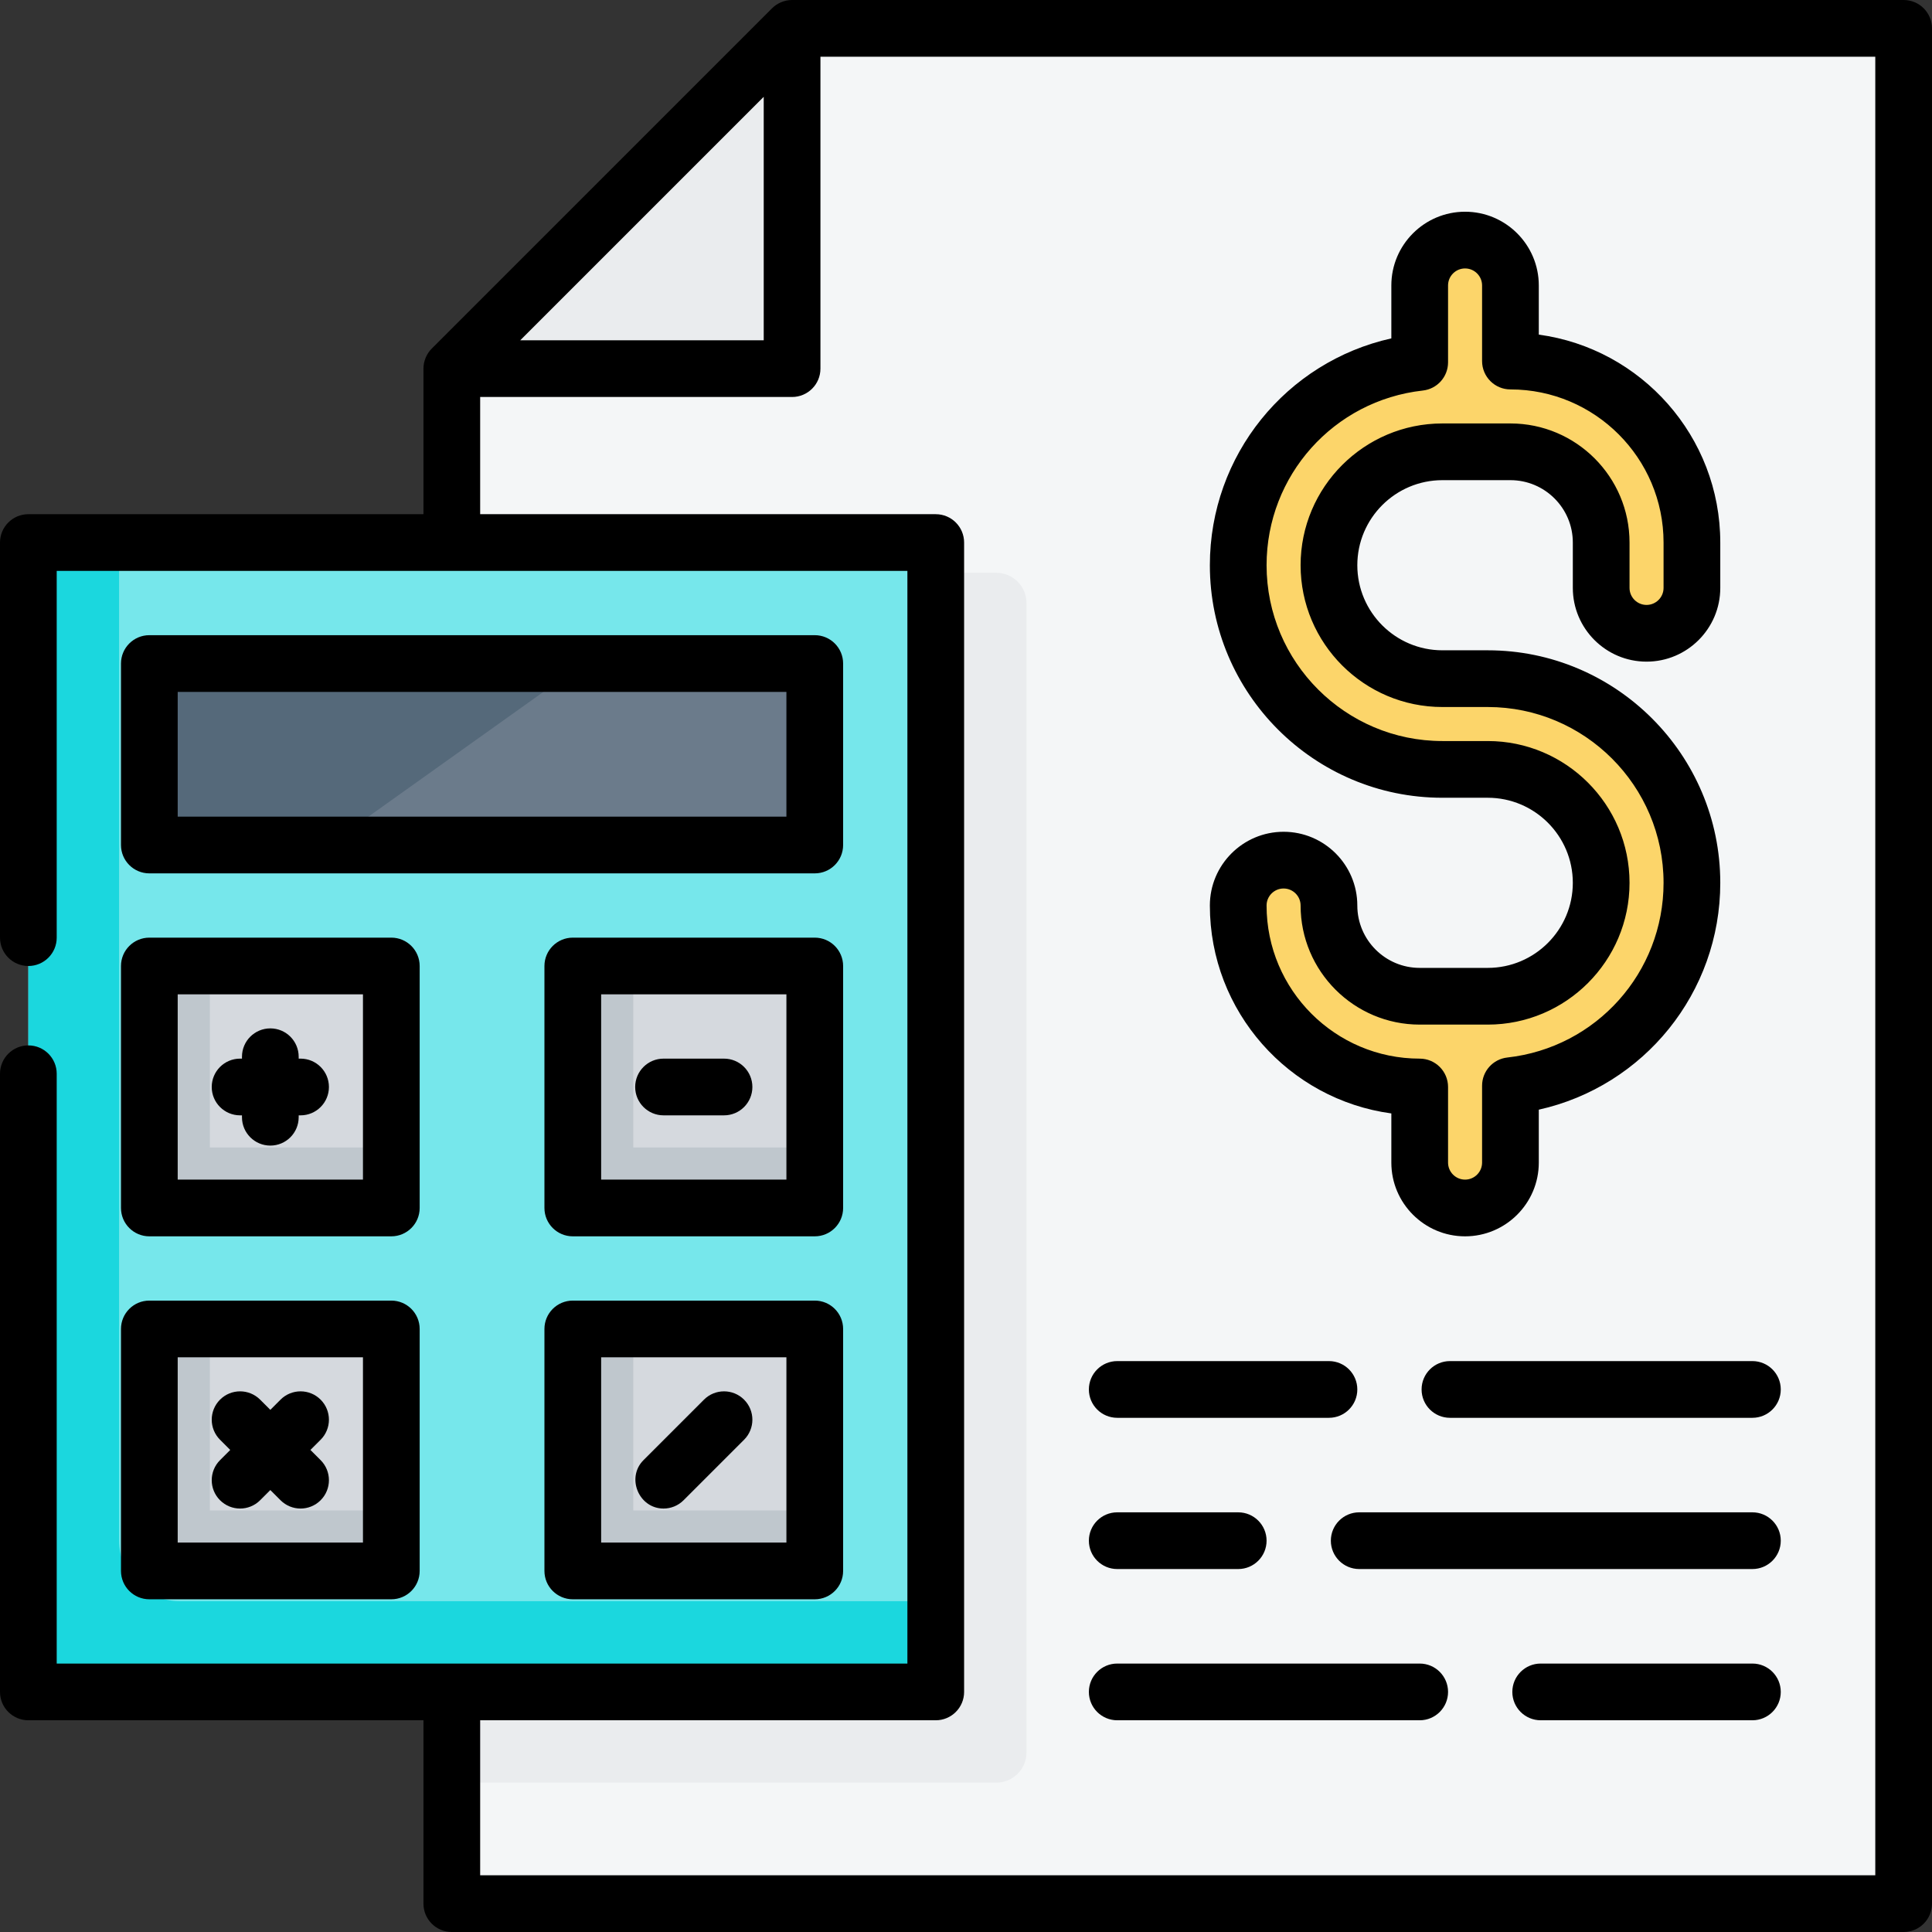 <?xml version="1.0" encoding="iso-8859-1"?>
<!-- Generator: Adobe Illustrator 19.0.0, SVG Export Plug-In . SVG Version: 6.00 Build 0)  -->
<svg version="1.1" id="Capa_1" xmlns="http://www.w3.org/2000/svg" xmlns:xlink="http://www.w3.org/1999/xlink" x="0px" y="0px"
	 viewBox="0 0 511 511" style="enable-background:new 0 0 511 511;" xml:space="preserve">
<rect x="0" y="0" width="511" height="511" fill="#333333" stroke="none"/>
<g>
	<g>
		<g>
			<polygon style="fill:#F4F6F7;" points="209.5,7.5 119.5,97.5 119.5,503.5 503.5,503.5 503.5,7.5 			"/>
			<path style="fill:#EAECEE;" d="M263.5,471.5h-144v-320h144c4.418,0,8,3.582,8,8v304C271.5,467.918,267.918,471.5,263.5,471.5z"/>
			<polygon style="fill:#EAECEE;" points="209.5,97.5 209.5,7.5 119.5,97.5 			"/>
			<path style="fill:#FCD56A;" d="M435.5,167.5c6.627,0,12-5.373,12-12v-12c0-26.467-21.533-48-48-48v-20c0-6.627-5.373-12-12-12
				s-12,5.373-12,12v20.341c-26.961,2.995-48,25.912-48,53.659c0,29.776,24.224,54,54,54h12c16.542,0,30,13.458,30,30
				s-13.458,30-30,30h-18c-13.234,0-24-10.766-24-24c0-6.627-5.373-12-12-12s-12,5.373-12,12c0,26.467,21.533,48,48,48v20
				c0,6.627,5.373,12,12,12s12-5.373,12-12v-20.341c26.961-2.995,48-25.912,48-53.659c0-29.776-24.224-54-54-54h-12
				c-16.542,0-30-13.458-30-30s13.458-30,30-30h18c13.234,0,24,10.766,24,24v12C423.5,162.127,428.873,167.5,435.5,167.5z"/>
		</g>
		<g>
			<rect x="7.5" y="143.5" style="fill:#76E7EB;" width="240" height="304"/>
			<path style="fill:#1BD7DE;" d="M31.5,407.5v-264h-24v304h240v-24h-200C38.663,423.5,31.5,416.337,31.5,407.5z"/>
			<rect x="39.5" y="175.5" style="fill:#6B7B8B;" width="176" height="48"/>
			<polygon style="fill:#55697A;" points="39.5,175.5 39.5,223.5 86.908,223.5 154.251,175.5 			"/>
			<rect x="151.5" y="255.5" style="fill:#D5D9DE;" width="64" height="64"/>
			<polygon style="fill:#BFC7CD;" points="167.5,303.5 167.5,255.5 151.5,255.5 151.5,319.5 215.5,319.5 215.5,303.5 			"/>
			<rect x="39.5" y="255.5" style="fill:#D5D9DE;" width="64" height="64"/>
			<polygon style="fill:#BFC7CD;" points="55.5,303.5 55.5,255.5 39.5,255.5 39.5,319.5 103.5,319.5 103.5,303.5 			"/>
			<rect x="151.5" y="351.5" style="fill:#D5D9DE;" width="64" height="64"/>
			<polygon style="fill:#BFC7CD;" points="167.5,399.5 167.5,351.5 151.5,351.5 151.5,415.5 215.5,415.5 215.5,399.5 			"/>
			<rect x="39.5" y="351.5" style="fill:#D5D9DE;" width="64" height="64"/>
			<polygon style="fill:#BFC7CD;" points="55.5,399.5 55.5,351.5 39.5,351.5 39.5,415.5 103.5,415.5 103.5,399.5 			"/>
		</g>
	</g>
	<g>
		<path d="M503.5,0h-294c-1.971,0-3.912,0.804-5.305,2.198l-89.997,89.997C112.804,93.588,112,95.529,112,97.5V136H7.5
			c-4.142,0-7.5,3.358-7.5,7.5V248c0,4.142,3.358,7.5,7.5,7.5s7.5-3.358,7.5-7.5v-97h225v289H15V284c0-4.142-3.358-7.5-7.5-7.5
			S0,279.857,0,284v163.5c0,4.142,3.358,7.5,7.5,7.5H112v48.5c0,4.142,3.358,7.5,7.5,7.5h384c4.142,0,7.5-3.358,7.5-7.5V7.5
			C511,3.358,507.642,0,503.5,0z M202,25.606V90h-64.394L202,25.606z M496,496H127v-41h120.5c4.142,0,7.5-3.358,7.5-7.5v-304
			c0-4.142-3.358-7.5-7.5-7.5H127v-31h82.5c4.142,0,7.5-3.358,7.5-7.5V15h279V496z"/>
		<path d="M393.5,256h-18c-9.098,0-16.5-7.402-16.5-16.5c0-10.752-8.748-19.5-19.5-19.5s-19.5,8.748-19.5,19.5
			c0,28.061,20.93,51.324,48,54.995V307.5c0,10.752,8.748,19.5,19.5,19.5s19.5-8.748,19.5-19.5v-13.998
			c27.792-6.199,48-30.906,48-60.002c0-33.911-27.589-61.5-61.5-61.5h-12c-12.407,0-22.5-10.093-22.5-22.5s10.093-22.5,22.5-22.5h18
			c9.098,0,16.5,7.402,16.5,16.5v12c0,10.752,8.748,19.5,19.5,19.5s19.5-8.748,19.5-19.5v-12c0-28.061-20.93-51.324-48-54.995V75.5
			c0-10.752-8.748-19.5-19.5-19.5S368,64.748,368,75.5v13.998c-27.792,6.199-48,30.906-48,60.002c0,33.911,27.589,61.5,61.5,61.5h12
			c12.407,0,22.5,10.093,22.5,22.5S405.907,256,393.5,256z M393.5,196h-12c-25.64,0-46.5-20.86-46.5-46.5
			c0-23.724,17.767-43.587,41.328-46.205c3.798-0.422,6.672-3.632,6.672-7.454V75.5c0-2.481,2.019-4.5,4.5-4.5s4.5,2.019,4.5,4.5v20
			c0,4.142,3.358,7.5,7.5,7.5c22.332,0,40.5,18.168,40.5,40.5v12c0,2.481-2.019,4.5-4.5,4.5s-4.5-2.019-4.5-4.5v-12
			c0-17.369-14.131-31.5-31.5-31.5h-18c-20.678,0-37.5,16.822-37.5,37.5s16.822,37.5,37.5,37.5h12c25.64,0,46.5,20.86,46.5,46.5
			c0,23.724-17.767,43.587-41.328,46.205c-3.798,0.422-6.672,3.632-6.672,7.454V307.5c0,2.481-2.019,4.5-4.5,4.5s-4.5-2.019-4.5-4.5
			v-20c0-4.142-3.358-7.5-7.5-7.5c-22.332,0-40.5-18.168-40.5-40.5c0-2.481,2.019-4.5,4.5-4.5s4.5,2.019,4.5,4.5
			c0,17.369,14.131,31.5,31.5,31.5h18c20.678,0,37.5-16.822,37.5-37.5S414.178,196,393.5,196z"/>
		<path d="M295.5,375h56c4.142,0,7.5-3.358,7.5-7.5s-3.358-7.5-7.5-7.5h-56c-4.142,0-7.5,3.358-7.5,7.5S291.358,375,295.5,375z"/>
		<path d="M376,367.5c0,4.142,3.358,7.5,7.5,7.5h80c4.142,0,7.5-3.358,7.5-7.5s-3.358-7.5-7.5-7.5h-80
			C379.358,360,376,363.358,376,367.5z"/>
		<path d="M295.5,415h32c4.142,0,7.5-3.358,7.5-7.5s-3.358-7.5-7.5-7.5h-32c-4.142,0-7.5,3.358-7.5,7.5S291.358,415,295.5,415z"/>
		<path d="M463.5,400h-104c-4.142,0-7.5,3.358-7.5,7.5s3.358,7.5,7.5,7.5h104c4.142,0,7.5-3.358,7.5-7.5S467.642,400,463.5,400z"/>
		<path d="M295.5,455h80c4.142,0,7.5-3.358,7.5-7.5s-3.358-7.5-7.5-7.5h-80c-4.142,0-7.5,3.358-7.5,7.5S291.358,455,295.5,455z"/>
		<path d="M463.5,440h-56c-4.142,0-7.5,3.358-7.5,7.5s3.358,7.5,7.5,7.5h56c4.142,0,7.5-3.358,7.5-7.5S467.642,440,463.5,440z"/>
		<path d="M223,175.5c0-4.142-3.358-7.5-7.5-7.5h-176c-4.142,0-7.5,3.358-7.5,7.5v48c0,4.142,3.358,7.5,7.5,7.5h176
			c4.142,0,7.5-3.358,7.5-7.5V175.5z M208,216H47v-33h161V216z"/>
		<path d="M223,255.5c0-4.142-3.358-7.5-7.5-7.5h-64c-4.142,0-7.5,3.358-7.5,7.5v64c0,4.142,3.358,7.5,7.5,7.5h64
			c4.142,0,7.5-3.358,7.5-7.5V255.5z M208,312h-49v-49h49V312z"/>
		<path d="M32,319.5c0,4.142,3.358,7.5,7.5,7.5h64c4.142,0,7.5-3.358,7.5-7.5v-64c0-4.142-3.358-7.5-7.5-7.5h-64
			c-4.142,0-7.5,3.358-7.5,7.5V319.5z M47,263h49v49H47V263z"/>
		<path d="M215.5,344h-64c-4.142,0-7.5,3.358-7.5,7.5v64c0,4.142,3.358,7.5,7.5,7.5h64c4.142,0,7.5-3.358,7.5-7.5v-64
			C223,347.358,219.642,344,215.5,344z M208,408h-49v-49h49V408z"/>
		<path d="M32,415.5c0,4.142,3.358,7.5,7.5,7.5h64c4.142,0,7.5-3.358,7.5-7.5v-64c0-4.142-3.358-7.5-7.5-7.5h-64
			c-4.142,0-7.5,3.358-7.5,7.5V415.5z M47,359h49v49H47V359z"/>
		<path d="M79.5,280H79v-0.5c0-4.142-3.358-7.5-7.5-7.5s-7.5,3.358-7.5,7.5v0.5h-0.5c-4.142,0-7.5,3.358-7.5,7.5s3.358,7.5,7.5,7.5
			H64v0.5c0,4.142,3.358,7.5,7.5,7.5s7.5-3.358,7.5-7.5V295h0.5c4.142,0,7.5-3.358,7.5-7.5S83.642,280,79.5,280z"/>
		<path d="M175.5,295h16c4.142,0,7.5-3.358,7.5-7.5s-3.358-7.5-7.5-7.5h-16c-4.142,0-7.5,3.358-7.5,7.5S171.358,295,175.5,295z"/>
		<path d="M84.803,370.197c-2.929-2.929-7.678-2.929-10.606,0l-2.697,2.697l-2.697-2.697c-2.929-2.929-7.678-2.929-10.606,0
			c-2.929,2.929-2.929,7.678,0,10.606l2.697,2.697l-2.697,2.697c-2.929,2.929-2.929,7.678,0,10.606
			C59.661,398.268,61.581,399,63.5,399s3.839-0.732,5.303-2.197l2.697-2.697l2.697,2.697C75.661,398.268,77.581,399,79.5,399
			s3.839-0.732,5.303-2.197c2.929-2.929,2.929-7.678,0-10.606l-2.697-2.697l2.697-2.697
			C87.732,377.875,87.732,373.125,84.803,370.197z"/>
		<path d="M175.5,399c1.919,0,3.839-0.732,5.303-2.197l16-16c2.929-2.929,2.929-7.678,0-10.606c-2.929-2.929-7.678-2.929-10.606,0
			l-16,16C165.576,390.816,168.941,399,175.5,399z"/>
	</g>
</g>
<g>
</g>
<g>
</g>
<g>
</g>
<g>
</g>
<g>
</g>
<g>
</g>
<g>
</g>
<g>
</g>
<g>
</g>
<g>
</g>
<g>
</g>
<g>
</g>
<g>
</g>
<g>
</g>
<g>
</g>
</svg>

